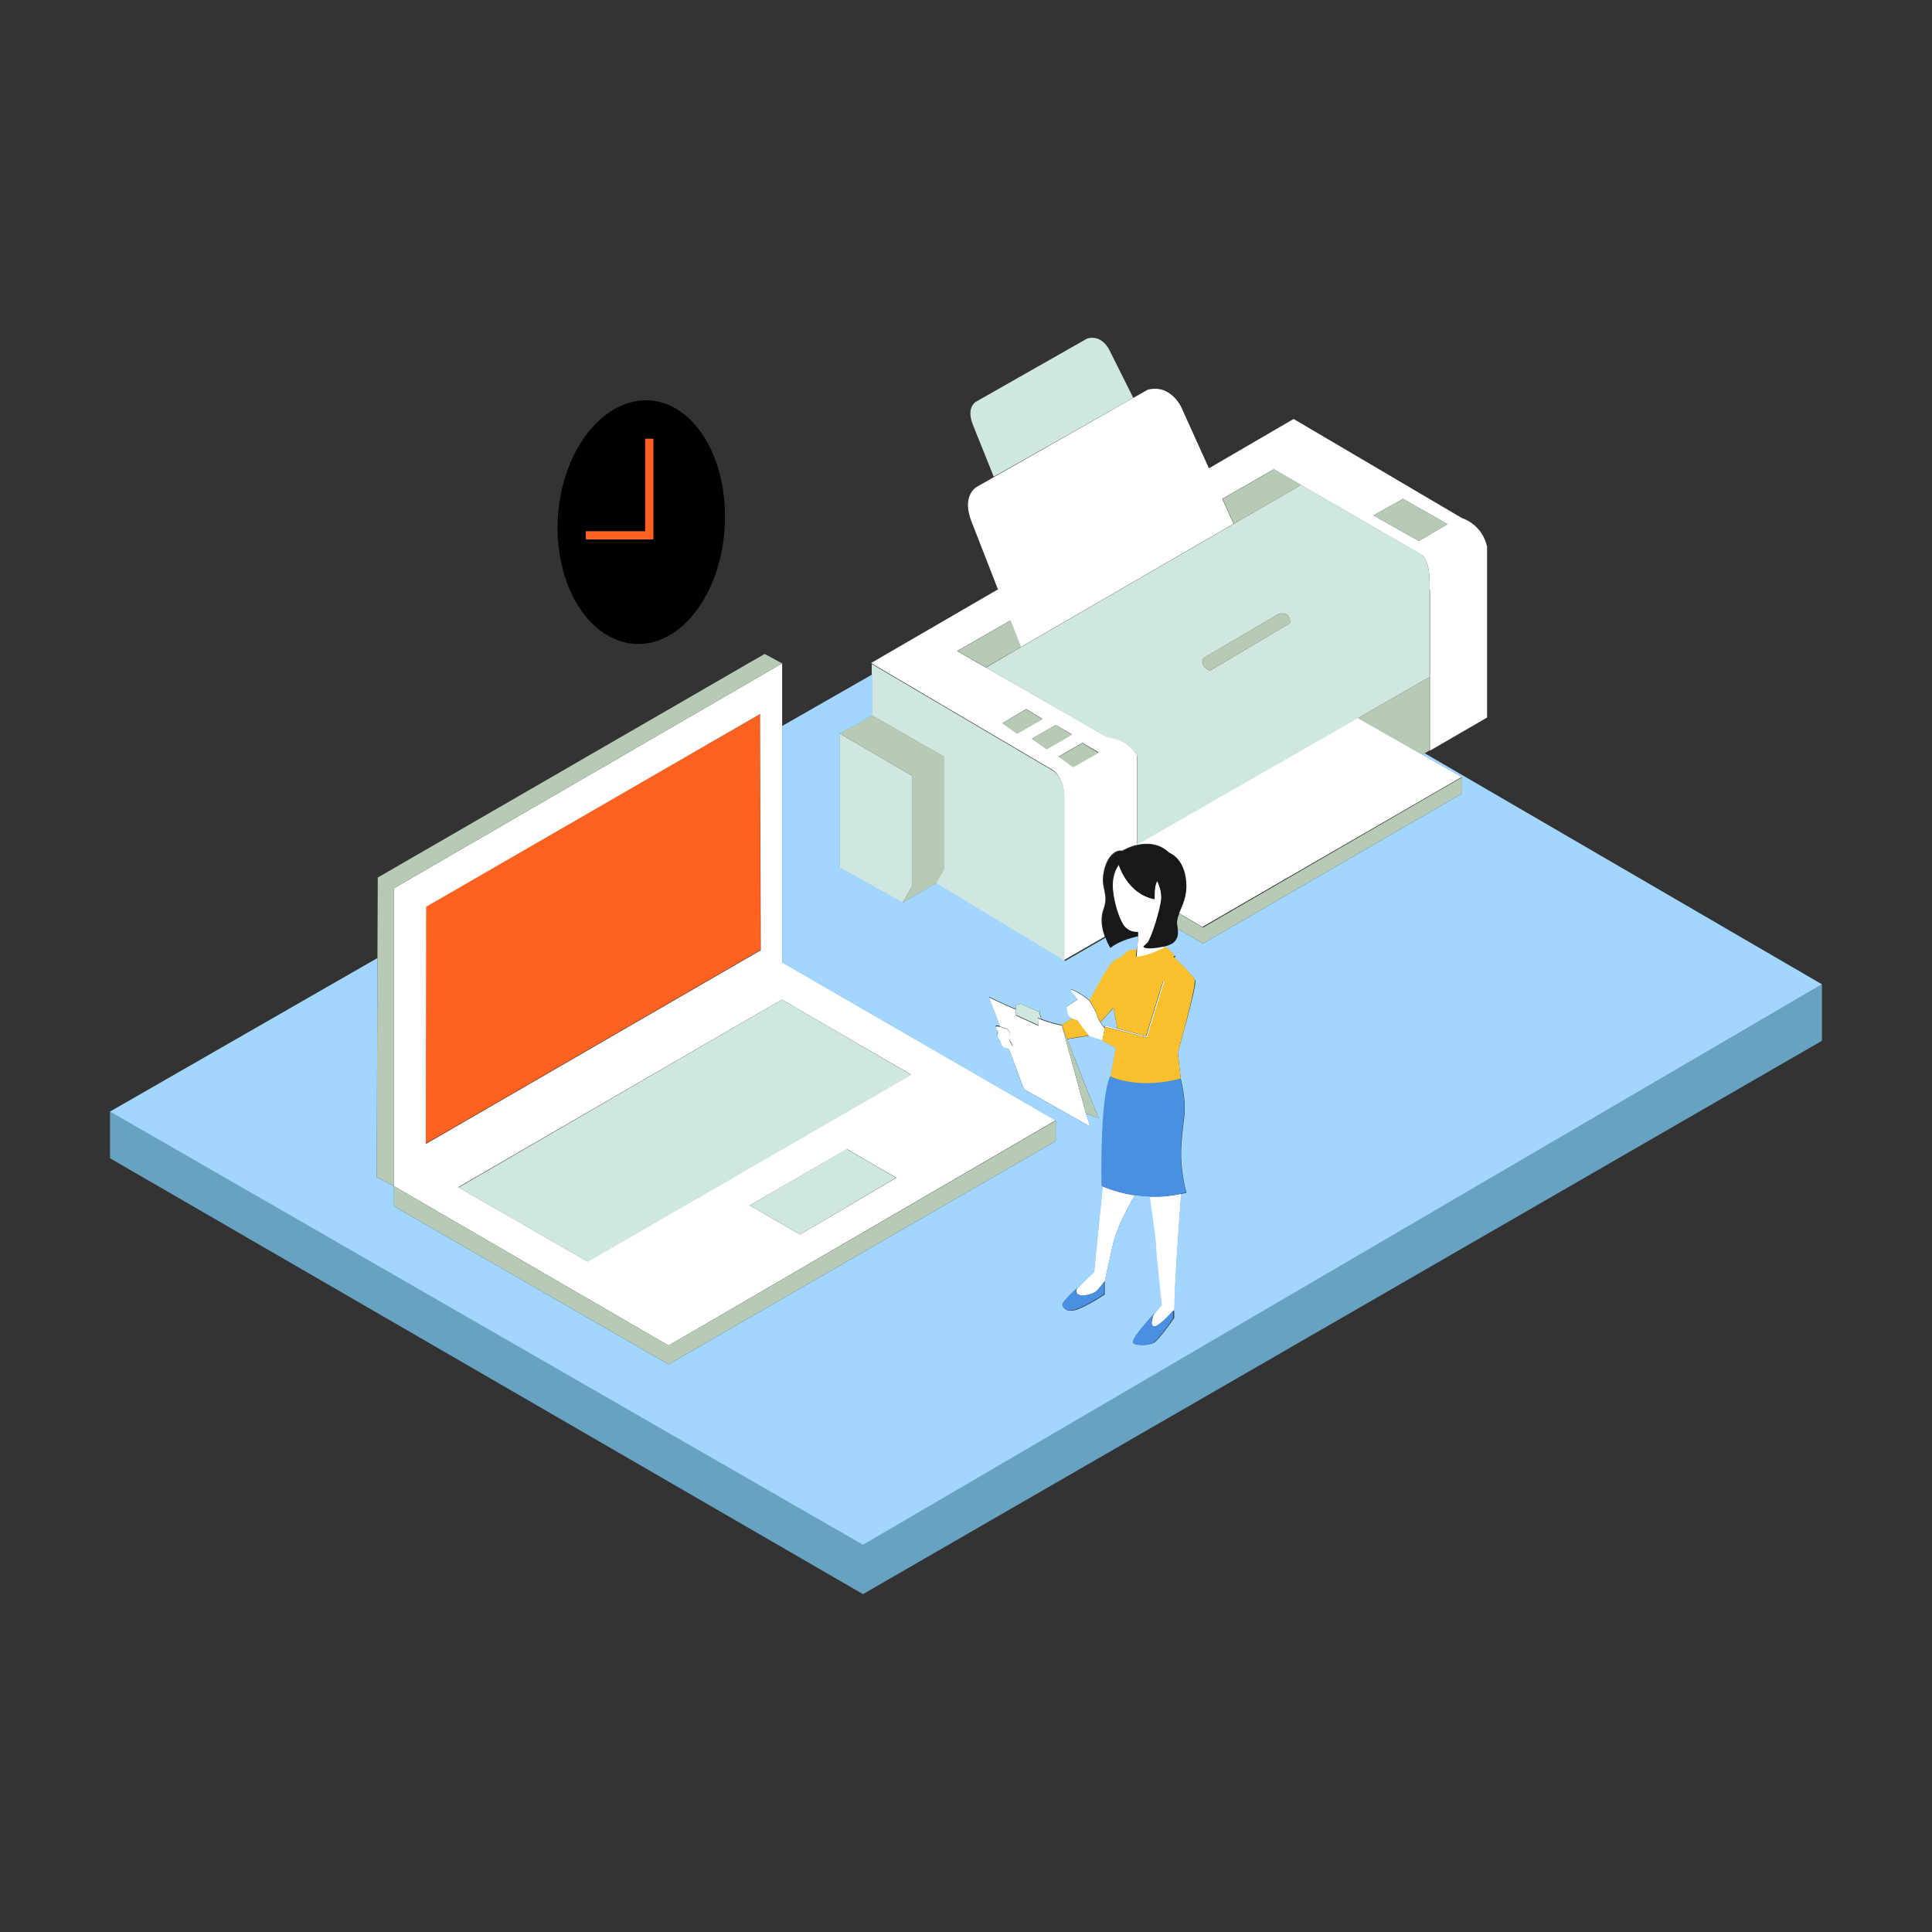 <svg xmlns="http://www.w3.org/2000/svg" width="94" height="94" viewBox="0 0 94 94" fill="none">
  <rect x="0" y="0" width="94" height="94" fill="#333333" stroke="none"/>
  <path d="M41.987 75.145L5.353 54.065V56.354L41.987 77.561L88.647 50.638V47.891L41.987 75.145Z" fill="#67A2C1"/>
  <path d="M31.202 31.329C33.444 31.219 35.275 28.44 35.275 25.14C35.275 21.839 33.46 19.297 31.202 19.486C28.959 19.676 27.128 22.439 27.128 25.676C27.128 28.913 28.944 31.44 31.202 31.329ZM28.517 25.85H31.407V21.35H31.802V26.229H28.517V25.85Z" fill="black"/>
  <path d="M36.997 46.217L20.701 55.644L20.717 44.102L36.981 34.738L36.997 46.217ZM31.786 21.348H31.391V25.848H28.502V26.243H31.786V21.348Z" fill="#FF6121"/>
  <path d="M52.835 54.176L53.056 54.824L49.819 52.992L49.077 51.018C49.092 51.018 49.108 51.018 49.124 51.018H49.14H49.156C49.171 51.018 49.171 51.018 49.171 51.018C49.219 51.002 49.282 50.924 49.266 50.876C49.25 50.813 49.171 50.687 49.14 50.624C49.108 50.576 49.092 50.513 49.108 50.403C49.108 50.292 49.124 50.308 49.14 50.276C49.155 50.245 49.061 50.102 49.061 50.102L49.045 50.087C49.045 50.087 49.045 50.087 49.029 50.087L49.013 50.071C49.013 50.071 48.997 50.071 48.997 50.055C48.981 50.055 48.981 50.039 48.966 50.039H48.95C48.934 50.039 48.918 50.023 48.903 50.023C48.855 50.007 48.824 49.992 48.776 49.976C48.76 49.976 48.729 49.96 48.713 49.96C48.697 49.96 48.666 49.944 48.65 49.944L48.113 48.523C48.113 48.523 48.681 48.807 49.424 49.123V49.407L50.529 49.913L50.497 49.55C50.545 49.565 50.608 49.581 50.655 49.613C51.019 49.739 51.366 49.849 51.666 49.897L52.835 54.176ZM55.772 50.418L54.382 50.055L53.782 49.897L53.766 49.96L53.956 50.008L54.398 50.118L55.819 50.481L56.671 47.734L56.608 47.718L55.772 50.418ZM69.557 28.691C69.604 27.175 69.178 27.001 69.178 27.001L61.977 22.832L59.467 24.269L60.019 25.485L49.661 31.486L49.155 30.191L46.566 31.675L53.845 35.844C54.998 35.97 55.33 36.791 55.33 36.791V41.054L66.051 34.912L69.178 36.696L71.12 37.802L58.503 45.097L57.335 44.418C57.477 44.023 57.745 43.613 57.682 42.855C57.588 41.718 56.877 41.481 56.877 41.481C56.388 41.007 55.788 41.007 55.33 41.102C54.903 41.197 54.603 41.386 54.603 41.386C54.256 41.323 53.83 41.67 53.687 42.476C53.545 43.281 53.971 43.455 53.672 44.276C53.514 44.718 53.624 45.223 53.751 45.571L51.777 46.708V38.812C51.777 38.812 51.808 37.739 51.098 37.391L42.381 32.259L48.555 28.675L47.292 25.438C46.739 24.096 47.529 23.685 47.529 23.685L55.14 19.359L55.835 18.964C56.956 18.664 57.477 19.817 57.477 19.817L58.819 22.785L62.94 20.385L71.12 25.201C72.209 25.596 72.351 26.606 72.351 26.606V34.912L69.572 36.523V32.954V28.691H69.557V28.691ZM52.661 36.144L51.508 36.807L52.219 37.312L53.45 36.601L52.661 36.144ZM51.366 35.275L50.213 35.938L50.924 36.444L52.156 35.733L51.366 35.275ZM48.776 35.181L49.487 35.686L50.719 34.975L49.929 34.502L48.776 35.181ZM70.425 25.501L68.262 24.269L66.825 25.075L69.035 26.322L70.425 25.501ZM38.055 46.818L51.366 54.508L32.528 65.466L19.169 57.713V43.218L38.055 32.275V35.323V46.818H38.055ZM20.717 55.661L37.013 46.234L36.981 34.738L20.733 44.118L20.717 55.661ZM43.613 57.303L41.213 55.913L36.476 58.645L38.923 60.066L43.613 57.303ZM38.039 48.634L22.296 57.761L28.581 61.377L44.324 52.281L38.039 48.634Z" fill="white"/>
  <path d="M38.039 48.634L44.339 52.297L28.596 61.392L22.312 57.776L38.039 48.634ZM48.35 23.196L55.14 19.359L53.971 17.022C53.971 17.022 53.624 16.264 52.898 16.469L47.482 19.548C47.482 19.548 46.976 19.816 47.355 20.716L48.35 23.196ZM36.476 58.645L38.923 60.066L43.597 57.303L41.197 55.913L36.476 58.645ZM40.85 42.223L43.913 43.928L44.371 43.139V37.738L40.85 35.686V42.223ZM51.129 37.438L42.413 32.307V32.812V34.801L45.934 36.823V42.27L45.523 42.981L51.792 46.77V38.875C51.808 38.86 51.824 37.786 51.129 37.438ZM69.556 28.691V32.938L66.067 34.944L55.345 41.086V36.823C55.345 36.823 55.014 36.002 53.861 35.875L46.581 31.691L47.971 32.48L49.676 31.486L60.035 25.485L63.303 23.59L61.993 22.832L69.193 27.001C69.193 27.017 69.604 27.191 69.556 28.691ZM62.767 30.317C62.798 29.717 62.23 29.859 62.23 29.859L58.551 32.023C58.377 32.496 58.882 32.623 58.882 32.623L62.767 30.317ZM49.645 48.839L49.424 48.902V49.092V49.376L50.529 49.881L50.498 49.518L50.656 49.581L50.561 49.234L49.645 48.839Z" fill="#D0E7DF"/>
  <path d="M52.219 37.328L51.508 36.822L52.661 36.159L53.45 36.633L52.219 37.328ZM50.924 36.459L52.156 35.748L51.366 35.275L50.213 35.938L50.924 36.459ZM49.487 35.701L50.719 34.99L49.929 34.517L48.776 35.18L49.487 35.701ZM58.882 32.622L62.767 30.317C62.798 29.717 62.23 29.859 62.23 29.859L58.551 32.022C58.377 32.496 58.882 32.622 58.882 32.622ZM69.32 36.649L69.557 36.507V32.938L66.067 34.943L69.194 36.728L69.32 36.649ZM70.425 25.5L68.262 24.269L66.825 25.074L69.035 26.322L70.425 25.5ZM63.303 23.59L61.993 22.832L59.482 24.269L60.035 25.485L63.303 23.59ZM51.666 49.881L52.835 54.176L53.466 54.397C53.135 53.702 52.345 51.65 51.934 50.56C51.761 50.149 51.666 49.881 51.666 49.881ZM19.169 57.713V58.692L32.528 66.382L51.366 55.518V54.523L32.528 65.466L19.169 57.713ZM49.676 31.485L49.171 30.19L46.582 31.674L47.971 32.464L49.676 31.485ZM58.535 45.128L57.366 44.449C57.287 44.654 57.24 44.844 57.287 45.065C57.303 45.112 57.303 45.16 57.303 45.191L58.535 45.902L71.136 38.607V37.817L58.535 45.128ZM44.371 43.138L43.913 43.928L45.539 42.981L45.95 42.27V36.822L42.429 34.801L40.85 35.685L44.371 37.738V43.138ZM38.055 32.275L37.202 31.817L18.38 42.696L18.364 46.612L18.332 57.271L19.169 57.713V43.217L38.055 32.275Z" fill="#B7CAB6"/>
  <path d="M52.424 49.661C52.392 49.614 52.297 49.63 52.297 49.63C52.297 49.63 52.234 49.598 52.156 49.567C52.108 49.535 52.045 49.504 51.998 49.456C51.903 49.361 51.887 49.14 51.887 49.046C51.887 48.967 51.966 48.935 52.06 48.872C52.155 48.825 52.345 48.667 52.408 48.651C52.471 48.619 51.982 48.193 52.108 48.161C52.234 48.13 52.866 48.556 52.976 48.667C52.992 48.683 53.008 48.698 53.024 48.73C53.055 48.761 53.071 48.809 53.103 48.856C53.103 48.856 53.103 48.872 53.119 48.872C53.135 48.888 53.135 48.904 53.15 48.935C53.15 48.951 53.166 48.951 53.166 48.967C53.182 48.983 53.182 48.998 53.198 49.03C53.214 49.046 53.214 49.061 53.229 49.077C53.245 49.093 53.245 49.109 53.261 49.14C53.277 49.156 53.277 49.188 53.292 49.204C53.308 49.219 53.308 49.235 53.324 49.267C53.34 49.298 53.34 49.314 53.356 49.346C53.356 49.361 53.371 49.377 53.371 49.393C53.387 49.441 53.403 49.472 53.419 49.52C53.435 49.567 53.466 49.614 53.482 49.661C53.482 49.661 53.482 49.677 53.498 49.677C53.624 49.93 53.75 50.025 53.75 50.025L53.64 50.641C53.64 50.641 53.024 50.483 52.977 50.419C52.977 50.404 52.961 50.388 52.945 50.372C52.929 50.356 52.929 50.341 52.914 50.341C52.882 50.293 52.835 50.246 52.787 50.183C52.724 50.104 52.661 50.009 52.598 49.93C52.566 49.898 52.535 49.851 52.519 49.819C52.487 49.788 52.471 49.757 52.456 49.74C52.44 49.677 52.44 49.661 52.424 49.661ZM57.335 58.109C57.272 58.125 57.224 58.125 57.177 58.141C57.177 58.141 57.177 58.141 57.161 58.141C57.066 58.157 56.94 58.172 56.813 58.188C56.687 58.204 56.545 58.22 56.403 58.22C56.245 58.22 56.087 58.22 55.913 58.22C56.04 59.136 56.214 60.383 56.214 60.573C56.214 60.873 56.498 63.51 56.498 63.51C56.498 63.51 56.403 63.62 56.277 63.778C56.277 63.778 56.277 63.778 56.261 63.794L56.245 63.81C56.245 63.826 56.229 63.826 56.229 63.841C56.213 63.857 56.213 63.873 56.197 63.873C56.182 63.889 56.182 63.904 56.166 63.92C56.15 63.936 56.15 63.952 56.134 63.968C56.118 63.984 56.118 63.999 56.103 64.015C56.103 64.015 56.103 64.015 56.103 64.031C56.087 64.047 56.087 64.062 56.087 64.078C56.087 64.078 56.087 64.078 56.087 64.094C56.087 64.11 56.071 64.126 56.071 64.142C56.071 64.142 56.071 64.142 56.071 64.157C56.071 64.173 56.055 64.189 56.055 64.205V64.221C56.055 64.237 56.055 64.252 56.039 64.268V64.284C56.039 64.3 56.039 64.316 56.039 64.331V64.347C56.039 64.363 56.039 64.379 56.039 64.395V64.41C56.039 64.427 56.039 64.442 56.055 64.442V64.458C56.055 64.474 56.071 64.489 56.087 64.505C56.261 64.742 57.145 63.732 57.145 63.732C57.145 63.732 57.161 63.448 57.192 62.358C57.24 61.268 57.476 58.094 57.476 58.094C57.414 58.093 57.382 58.093 57.335 58.109ZM55.029 58.125C54.966 58.109 54.903 58.109 54.84 58.093C54.777 58.078 54.713 58.062 54.65 58.046C54.587 58.03 54.524 58.015 54.461 57.999C54.192 57.92 53.924 57.841 53.64 57.715C53.624 57.825 53.624 57.936 53.608 58.062C53.466 59.404 53.229 61.883 53.229 61.883C53.229 61.883 52.787 62.294 52.424 62.673C52.424 62.673 52.424 62.689 52.408 62.689C52.408 62.705 52.392 62.705 52.392 62.72C52.392 62.736 52.376 62.736 52.376 62.752C52.376 62.768 52.376 62.783 52.376 62.799C52.376 62.815 52.376 62.831 52.376 62.847C52.376 62.847 52.376 62.847 52.376 62.862C52.376 62.878 52.392 62.894 52.392 62.91C52.392 62.91 52.392 62.91 52.392 62.926C52.408 62.942 52.424 62.957 52.44 62.973C52.455 62.989 52.455 62.989 52.471 62.989H52.487C52.503 62.989 52.503 62.989 52.519 63.005C52.535 63.005 52.55 63.005 52.566 63.021H52.582C52.598 63.021 52.613 63.021 52.629 63.021C52.645 63.021 52.661 63.021 52.661 63.021C52.677 63.021 52.677 63.021 52.692 63.021C52.708 63.021 52.724 63.021 52.74 63.021C52.755 63.021 52.755 63.021 52.771 63.021C52.787 63.021 52.819 63.021 52.834 63.021C52.85 63.021 52.882 63.021 52.898 63.005C52.898 63.005 52.898 63.005 52.913 63.005C52.929 63.005 52.961 62.989 52.976 62.989C53.134 62.942 53.292 62.878 53.355 62.815L53.371 62.8C53.387 62.784 53.403 62.768 53.419 62.752L53.434 62.736C53.45 62.72 53.466 62.689 53.482 62.673C53.624 62.515 53.751 62.342 53.751 62.342C53.782 62.168 53.908 61.663 54.145 60.573C54.319 59.799 54.809 58.852 55.219 58.157C55.156 58.141 55.092 58.141 55.029 58.125ZM49.108 50.419C49.108 50.309 49.124 50.325 49.139 50.293C49.155 50.261 49.06 50.119 49.06 50.119L49.045 50.103C49.045 50.103 49.045 50.103 49.029 50.103L49.013 50.087C49.013 50.087 48.997 50.087 48.997 50.072C48.981 50.072 48.981 50.056 48.965 50.056H48.95C48.934 50.056 48.918 50.04 48.902 50.04C48.855 50.024 48.823 50.008 48.776 49.993C48.76 49.993 48.728 49.977 48.713 49.977C48.697 49.977 48.665 49.961 48.65 49.961C48.539 49.929 48.444 49.929 48.444 49.961C48.428 50.056 48.571 50.229 48.571 50.229C48.571 50.229 48.523 50.261 48.523 50.387C48.523 50.514 48.681 50.703 48.681 50.703C48.681 50.703 48.713 50.893 48.792 50.972C48.839 51.019 48.981 51.051 49.076 51.066C49.092 51.066 49.107 51.066 49.123 51.066H49.139H49.155C49.171 51.066 49.171 51.066 49.171 51.066C49.218 51.05 49.281 50.972 49.266 50.924C49.25 50.861 49.171 50.735 49.139 50.672C49.108 50.593 49.092 50.53 49.108 50.419ZM55.298 46.598C55.835 46.582 56.64 46.172 56.64 46.172L56.624 46.061C55.629 46.251 55.645 46.061 55.645 46.061C55.645 46.061 55.645 46.061 55.834 45.888C56.024 45.714 56.514 44.166 56.514 43.709C56.529 43.251 56.308 42.872 56.308 42.872C56.15 43.093 56.182 43.756 56.182 43.756C54.855 43.503 54.445 42.082 54.445 42.082C54.445 42.082 54.161 42.382 54.145 43.029C54.129 43.677 54.429 44.687 54.697 45.051C54.982 45.414 55.376 45.351 55.376 45.351V45.556L55.298 46.598Z" fill="white"/>
  <path d="M53.545 49.739C53.529 49.708 53.514 49.677 53.498 49.645C53.514 49.677 53.529 49.708 53.545 49.739ZM53.751 49.961L53.766 49.898L54.366 50.056L54.177 49.029L53.545 49.739C53.656 49.913 53.735 49.977 53.735 49.977L53.751 49.961ZM69.32 36.65L69.193 36.713L71.135 37.818V38.608L58.535 45.903L57.303 45.192C57.382 45.745 57.082 45.966 56.624 46.06L56.64 46.171L56.782 46.124L57.193 46.535L57.13 46.598C57.13 46.598 58.077 47.466 58.156 47.719C58.235 47.971 57.303 51.208 57.303 51.208L57.445 52.471C57.445 52.471 57.73 53.529 57.619 54.335C57.524 55.14 57.398 56.056 57.508 56.861C57.603 57.667 57.73 58.03 57.73 58.03C57.73 58.03 57.635 58.061 57.461 58.093C57.461 58.093 57.224 61.267 57.177 62.356C57.13 63.446 57.13 63.73 57.13 63.73V64.125C57.13 64.125 56.388 65.199 56.135 65.341C55.882 65.467 55.266 65.467 55.187 65.341C55.093 65.215 55.329 64.93 55.519 64.678C55.708 64.425 56.308 63.762 56.308 63.762C56.435 63.604 56.529 63.493 56.529 63.493C56.529 63.493 56.245 60.872 56.245 60.556C56.245 60.367 56.072 59.119 55.945 58.203C55.724 58.203 55.487 58.172 55.219 58.141C54.824 58.835 54.319 59.783 54.145 60.556C53.892 61.646 53.782 62.151 53.75 62.325V62.988C53.75 62.988 52.882 63.556 52.408 63.714C51.934 63.872 51.761 63.683 51.713 63.525C51.65 63.367 52.44 62.672 52.44 62.672C52.44 62.672 52.44 62.672 52.44 62.688C52.787 62.309 53.245 61.899 53.245 61.899C53.245 61.899 53.482 59.42 53.624 58.077C53.64 57.951 53.655 57.84 53.655 57.73C53.64 57.73 53.64 57.73 53.624 57.714C53.624 57.714 53.529 53.435 54.05 52.377L54.303 50.972L53.655 50.64V50.608C53.655 50.608 53.039 50.45 52.992 50.387L51.934 50.561C52.345 51.635 53.135 53.688 53.466 54.398L52.834 54.177L53.056 54.825L49.819 52.993L49.076 51.019C48.982 51.003 48.855 50.972 48.792 50.924C48.713 50.861 48.682 50.656 48.682 50.656C48.682 50.656 48.524 50.466 48.524 50.34C48.524 50.214 48.571 50.182 48.571 50.182C48.571 50.182 48.429 50.008 48.445 49.913C48.445 49.882 48.539 49.882 48.65 49.913L48.113 48.492C48.113 48.492 48.682 48.776 49.424 49.092V48.903L49.645 48.84L50.576 49.235L50.671 49.582C51.034 49.708 51.382 49.819 51.681 49.866L52.171 49.55C52.124 49.519 52.06 49.487 52.013 49.44C51.919 49.345 51.903 49.124 51.903 49.029C51.903 48.95 51.982 48.919 52.076 48.856C52.171 48.808 52.36 48.65 52.424 48.635C52.487 48.603 51.997 48.177 52.124 48.145C52.25 48.114 52.882 48.54 52.992 48.651C53.008 48.666 53.024 48.682 53.039 48.714C53.371 48.082 53.987 46.961 54.192 46.819C54.461 46.629 54.603 46.598 54.603 46.598L54.871 46.313L55.329 46.203L55.298 46.598L55.377 45.556C55.377 45.556 54.492 45.729 54.034 46.124C54.034 46.124 53.908 45.919 53.797 45.618L51.824 46.755L45.555 42.966L43.929 43.913L40.865 42.208V35.686L42.444 34.802V32.812L38.054 35.323V46.834L51.366 54.524V55.519L32.528 66.383L19.169 58.693V57.714L18.332 57.272L18.364 46.613L5.353 54.082L41.987 75.162L88.647 47.892L69.32 36.65Z" fill="#A3D6FF"/>
  <path d="M57.461 58.075C57.429 58.091 57.382 58.091 57.35 58.107H57.335C57.287 58.123 57.24 58.123 57.193 58.139C57.193 58.139 57.193 58.139 57.177 58.139C57.082 58.154 56.956 58.17 56.829 58.186C56.703 58.202 56.561 58.218 56.419 58.218C56.261 58.218 56.103 58.218 55.929 58.218C55.708 58.218 55.471 58.186 55.203 58.154C55.14 58.139 55.077 58.139 55.013 58.123C54.95 58.107 54.887 58.107 54.824 58.091C54.761 58.075 54.697 58.06 54.634 58.044C54.571 58.028 54.508 58.012 54.445 57.996C54.176 57.917 53.908 57.838 53.624 57.712C53.608 57.712 53.608 57.712 53.592 57.696C53.592 57.696 53.498 53.417 54.019 52.359C55.582 53.022 57.429 52.454 57.429 52.454C57.429 52.454 57.714 53.512 57.603 54.317C57.508 55.123 57.382 56.038 57.493 56.844C57.587 57.649 57.714 58.012 57.714 58.012C57.714 58.012 57.619 58.044 57.461 58.075ZM56.072 64.502C56.056 64.486 56.056 64.471 56.04 64.455V64.439C56.04 64.423 56.04 64.407 56.024 64.407V64.391C56.024 64.376 56.024 64.36 56.024 64.344V64.328C56.024 64.312 56.024 64.297 56.024 64.281V64.265C56.024 64.249 56.024 64.233 56.04 64.218V64.202C56.04 64.186 56.056 64.17 56.056 64.154C56.056 64.154 56.056 64.154 56.056 64.138C56.056 64.123 56.072 64.107 56.072 64.091C56.072 64.091 56.072 64.091 56.072 64.075C56.072 64.059 56.087 64.044 56.087 64.028C56.087 64.028 56.087 64.028 56.087 64.012C56.103 63.996 56.103 63.98 56.119 63.965C56.135 63.949 56.135 63.933 56.151 63.917C56.167 63.901 56.167 63.886 56.182 63.87C56.198 63.854 56.198 63.838 56.214 63.838C56.214 63.822 56.23 63.822 56.23 63.806C56.23 63.791 56.246 63.791 56.246 63.791C56.246 63.791 56.246 63.775 56.261 63.775C56.261 63.775 55.661 64.438 55.472 64.691C55.282 64.943 55.045 65.228 55.14 65.354C55.235 65.48 55.851 65.48 56.088 65.354C56.34 65.227 57.083 64.138 57.083 64.138V63.743C57.114 63.728 56.229 64.739 56.072 64.502ZM53.466 62.67C53.45 62.686 53.434 62.718 53.419 62.733L53.403 62.749C53.387 62.765 53.371 62.781 53.355 62.797L53.34 62.812C53.276 62.892 53.118 62.955 52.961 62.986C52.945 62.986 52.913 63.002 52.897 63.002C52.897 63.002 52.897 63.002 52.882 63.002C52.866 63.002 52.834 63.002 52.819 63.018C52.803 63.018 52.771 63.018 52.755 63.018C52.739 63.018 52.739 63.018 52.724 63.018C52.708 63.018 52.692 63.018 52.676 63.018C52.661 63.018 52.661 63.018 52.645 63.018C52.629 63.018 52.613 63.018 52.613 63.018C52.597 63.018 52.582 63.018 52.566 63.018H52.55C52.534 63.018 52.519 63.018 52.503 63.002C52.487 63.002 52.487 63.002 52.471 62.986H52.455C52.439 62.986 52.424 62.97 52.424 62.97C52.408 62.954 52.392 62.939 52.376 62.923C52.376 62.923 52.376 62.923 52.376 62.907C52.376 62.891 52.36 62.876 52.36 62.86C52.36 62.86 52.36 62.86 52.36 62.844C52.36 62.828 52.36 62.812 52.36 62.796C52.36 62.781 52.36 62.765 52.36 62.749C52.36 62.733 52.36 62.717 52.376 62.717C52.376 62.702 52.392 62.702 52.392 62.686C52.392 62.686 52.392 62.67 52.408 62.67V62.654C52.408 62.654 51.619 63.349 51.682 63.507C51.745 63.665 51.903 63.854 52.376 63.696C52.85 63.538 53.718 62.97 53.718 62.97V62.307C53.734 62.339 53.608 62.512 53.466 62.67Z" fill="#4A90E2"/>
  <path d="M57.303 51.21L57.445 52.473C57.445 52.473 55.598 53.041 54.035 52.378L54.287 50.973L53.64 50.642V50.61L53.75 49.994V49.962L53.94 50.01L54.382 50.12L55.803 50.484L56.656 47.736L56.592 47.72L55.755 50.405L54.366 50.041L54.176 49.015L53.545 49.726C53.529 49.694 53.513 49.662 53.482 49.615C53.482 49.615 53.482 49.599 53.466 49.599C53.45 49.552 53.419 49.504 53.403 49.457C53.387 49.41 53.371 49.378 53.355 49.331C53.355 49.315 53.34 49.299 53.34 49.283C53.324 49.252 53.324 49.236 53.308 49.204C53.292 49.188 53.292 49.173 53.276 49.141C53.261 49.125 53.261 49.094 53.245 49.078C53.229 49.062 53.229 49.047 53.213 49.015C53.197 48.999 53.197 48.983 53.182 48.968C53.166 48.952 53.166 48.92 53.15 48.904C53.15 48.889 53.134 48.873 53.134 48.873C53.118 48.857 53.118 48.825 53.103 48.81C53.103 48.81 53.103 48.794 53.087 48.794C53.055 48.746 53.039 48.699 53.008 48.667C53.34 48.036 53.955 46.915 54.161 46.773C54.429 46.583 54.571 46.552 54.571 46.552L54.84 46.267L55.298 46.157L55.266 46.552C55.803 46.536 56.608 46.125 56.608 46.125L56.75 46.078L57.161 46.489L57.098 46.552C57.098 46.552 58.045 47.42 58.124 47.673C58.219 47.973 57.303 51.21 57.303 51.21ZM52.914 50.294C52.882 50.247 52.835 50.2 52.787 50.136C52.724 50.057 52.661 49.963 52.598 49.884C52.566 49.852 52.535 49.805 52.519 49.773C52.487 49.742 52.471 49.71 52.456 49.694C52.44 49.678 52.424 49.663 52.424 49.647C52.392 49.599 52.297 49.615 52.297 49.615C52.297 49.615 52.235 49.584 52.156 49.552L51.666 49.868C51.666 49.868 51.761 50.136 51.919 50.547L52.977 50.373C52.977 50.358 52.961 50.342 52.945 50.326C52.929 50.326 52.929 50.31 52.914 50.294Z" fill="#FBC02D"/>
  <path d="M57.366 44.452C57.508 44.057 57.777 43.646 57.714 42.888C57.619 41.751 56.908 41.514 56.908 41.514C56.419 41.041 55.819 41.041 55.361 41.135C54.934 41.23 54.635 41.42 54.635 41.42C54.287 41.356 53.861 41.704 53.719 42.509C53.577 43.314 54.003 43.488 53.703 44.309C53.545 44.751 53.655 45.257 53.782 45.604C53.892 45.904 54.019 46.109 54.019 46.109C54.477 45.715 55.361 45.541 55.361 45.541V45.336C55.361 45.336 54.966 45.399 54.682 45.036C54.398 44.672 54.113 43.662 54.129 43.014C54.145 42.367 54.429 42.067 54.429 42.067C54.429 42.067 54.84 43.488 56.166 43.741C56.166 43.741 56.135 43.078 56.292 42.857C56.292 42.857 56.514 43.236 56.498 43.694C56.482 44.151 56.008 45.683 55.819 45.873C55.629 46.046 55.629 46.046 55.629 46.046C55.629 46.046 55.614 46.236 56.608 46.046C57.066 45.952 57.366 45.731 57.287 45.178C57.287 45.131 57.272 45.099 57.272 45.052C57.24 44.846 57.287 44.657 57.366 44.452Z" fill="#171819"/>
</svg>